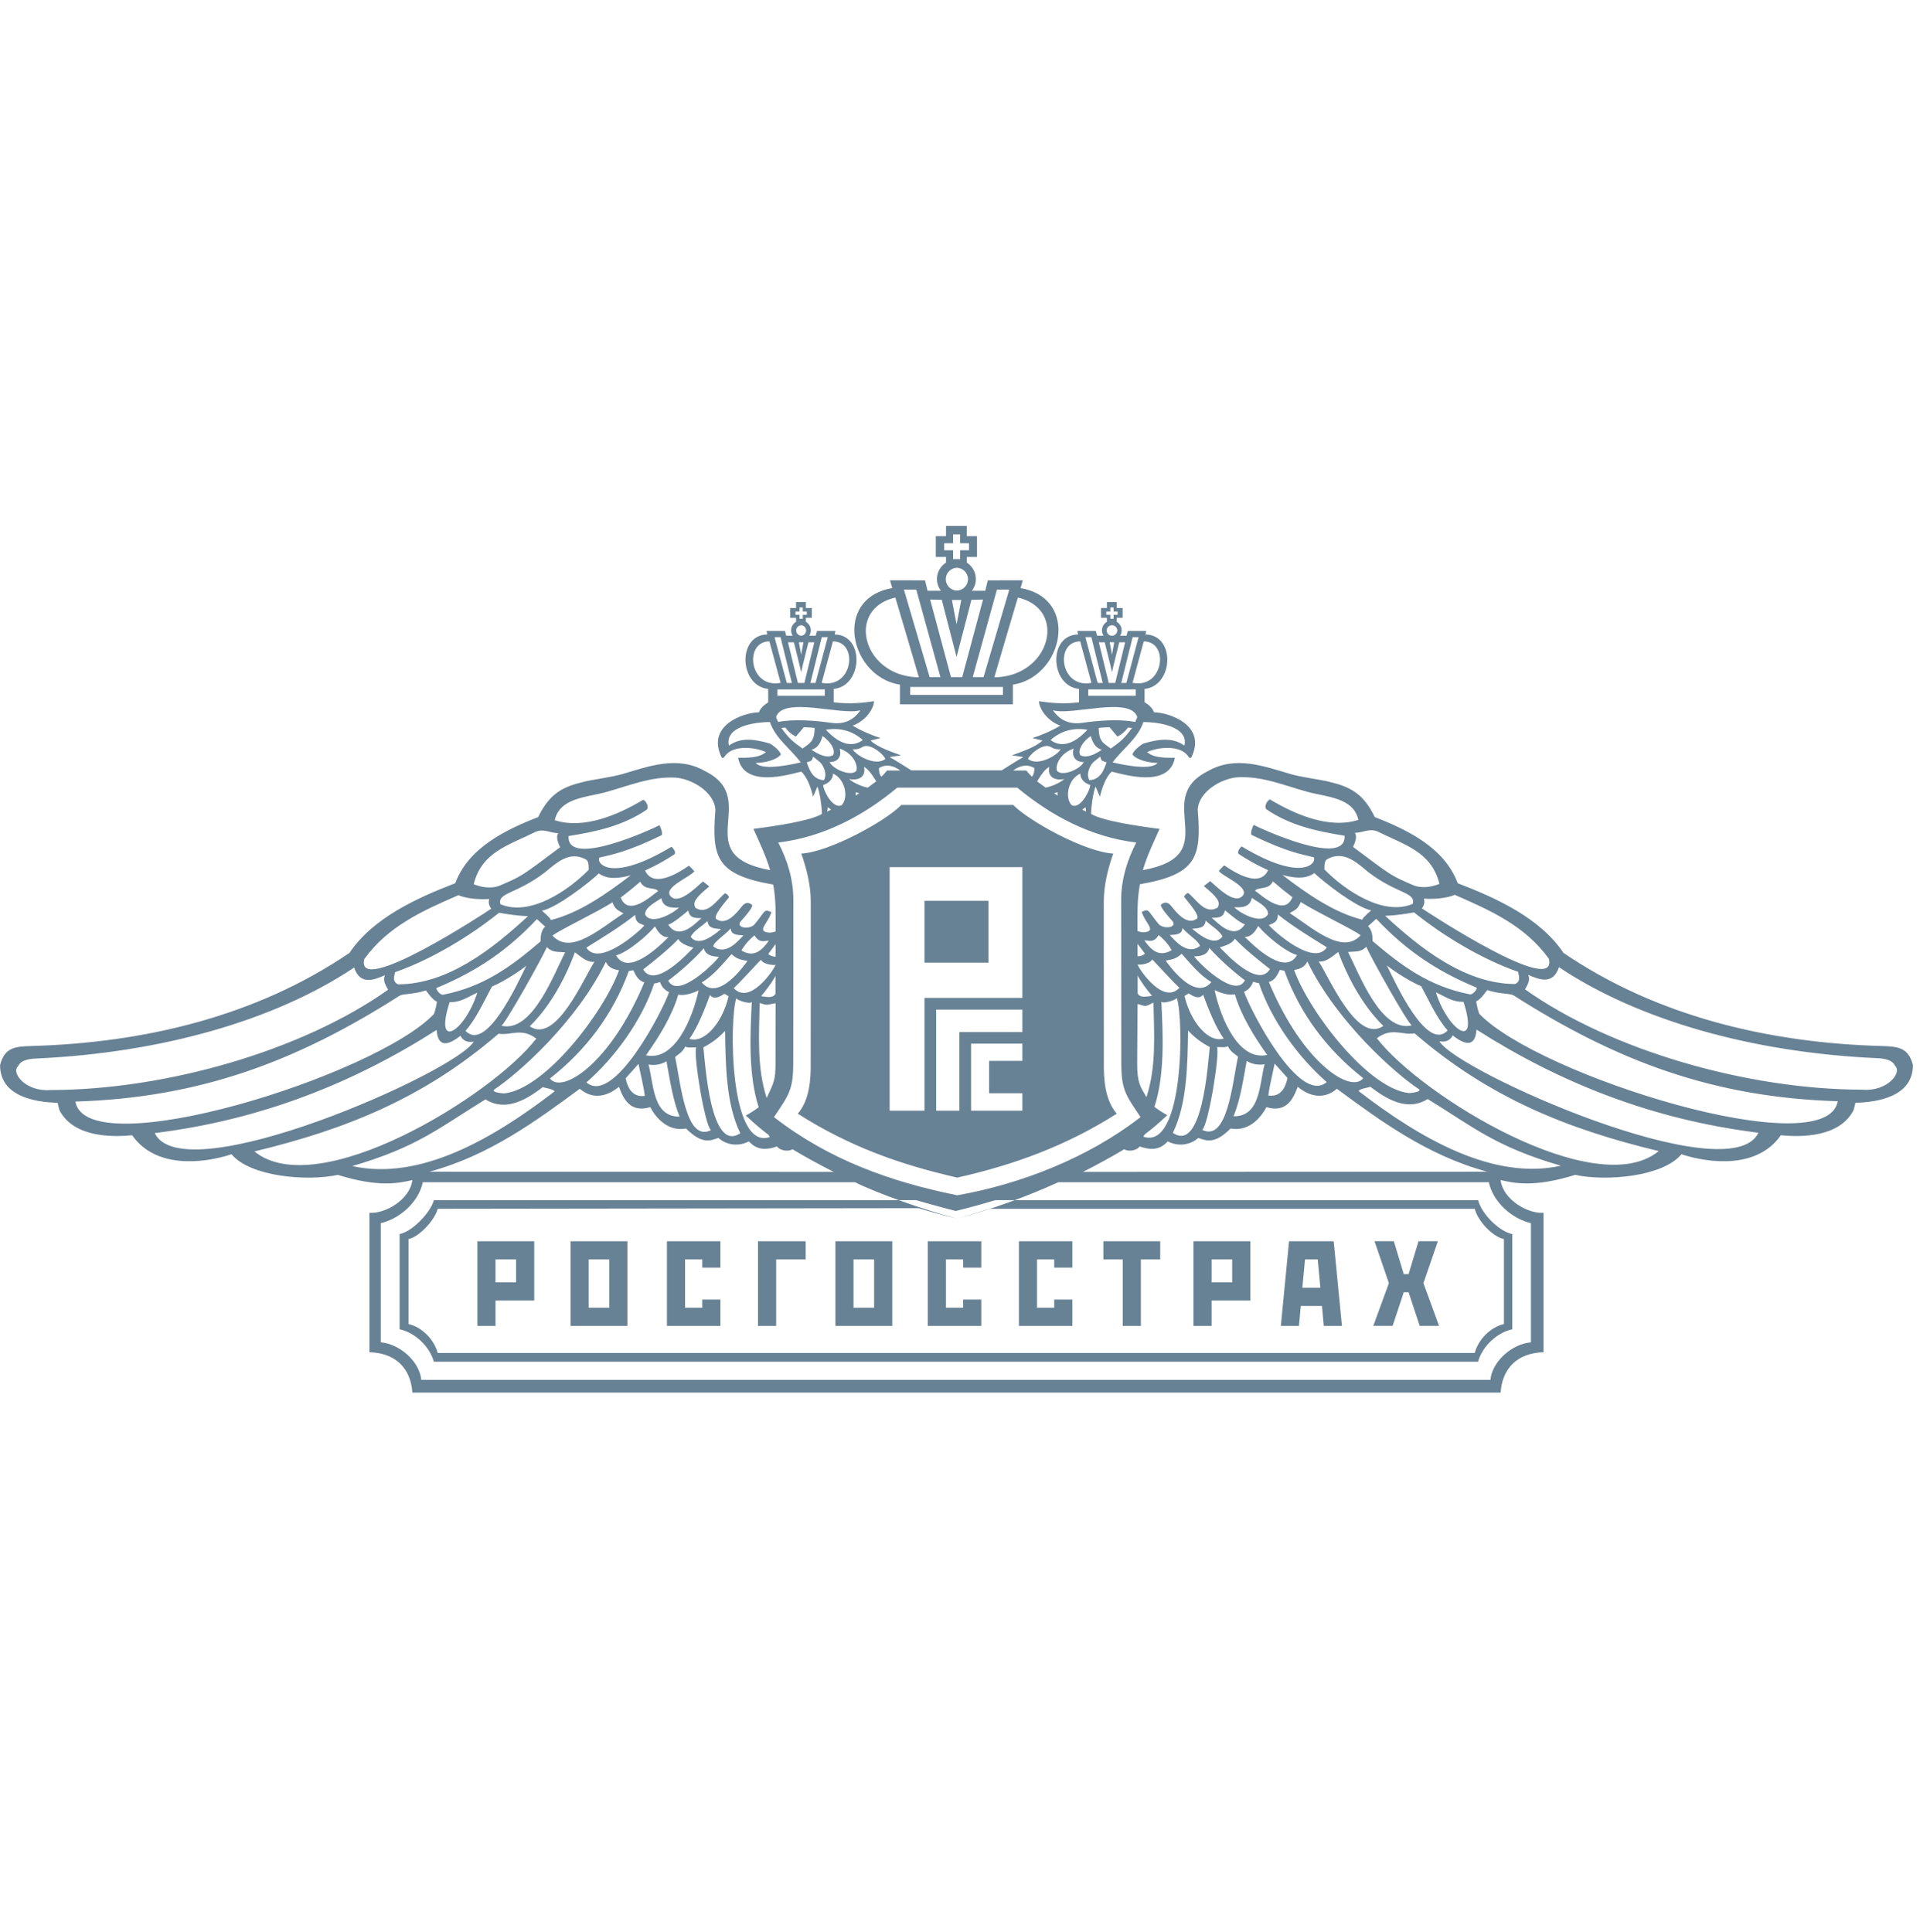 <svg width="161" height="162" viewBox="0 0 161 162" fill="none" xmlns="http://www.w3.org/2000/svg">
<g opacity="0.6" clip-path="url(#clip0_170_1551)">
<g clip-path="url(#clip1_170_1551)">
<g clip-path="url(#clip2_170_1551)">
<path fill-rule="evenodd" clip-rule="evenodd" d="M75.464 57.419V59.073H84.933V57.419C87.216 57.064 88.679 54.983 88.755 53.008C88.821 51.324 87.878 49.716 85.579 49.321L85.768 48.67L82.832 48.672L82.615 49.545L81.495 49.546C81.705 49.273 81.828 48.931 81.828 48.561C81.828 47.983 81.525 47.474 81.069 47.183V46.71H81.926V44.969H81.069V44.111H79.328V44.969H78.47V46.71H79.328V47.183C78.872 47.473 78.568 47.982 78.568 48.561C78.568 48.931 78.693 49.273 78.902 49.546L77.782 49.545L77.565 48.672L74.629 48.67L74.819 49.321C72.516 49.713 71.573 51.322 71.642 53.01C71.722 54.983 73.184 57.061 75.464 57.419ZM123.942 100.653H83.469C81.638 101.204 80.15 101.56 80.15 101.56C80.15 101.56 78.838 101.237 76.816 100.653H36.381C36.135 101.65 34.578 103.297 33.508 103.495V111.482C34.807 111.76 36.029 112.928 36.381 114.201H123.941C124.292 112.928 125.515 111.76 126.812 111.482V103.495C125.743 103.297 124.254 101.836 123.942 100.653ZM123.662 101.378H82.986C81.424 101.87 80.261 102.203 80.261 102.203C80.261 102.203 78.731 101.848 77.029 101.325L36.705 101.378C36.495 102.269 35.167 103.739 34.255 103.915V111.042C35.362 111.29 36.403 112.333 36.705 113.468H123.662C123.961 112.333 125.004 111.29 126.111 111.042V103.915C125.198 103.739 123.927 102.433 123.662 101.378ZM120.572 104.096H118.948L118.116 106.855H117.712L116.879 104.096H115.258L116.464 107.616L115.155 111.197H116.777L117.711 108.377H118.115L119.049 111.197H120.673L119.362 107.616L120.572 104.096ZM111.004 111.202L110.852 109.528H109.077L108.924 111.202H107.403L108.093 104.1H111.837L112.527 111.202H111.004ZM109.431 105.622L109.208 108.005H110.72L110.497 105.622H109.431ZM104.847 109.071H101.599V111.202H100.078V104.1H104.847V109.071ZM103.324 105.622H101.599V107.549H103.324V105.622ZM97.289 105.622H95.665V111.202H94.145V105.622H92.521V104.1H97.29L97.289 105.622ZM89.923 106.312H88.401V105.622H86.96V109.679H88.401V108.989H89.923V111.202H85.44V104.1H89.923V106.312ZM82.285 106.312H80.763V105.622H79.323V109.679H80.763V108.989H82.285V111.202H77.801V104.1H82.285V106.312ZM74.819 111.202H70.051V104.1H74.819V111.202ZM73.298 105.622H71.573V109.679H73.298V105.622ZM67.559 105.622H65.085V111.202H63.563V104.1H67.559V105.622ZM60.408 106.312H58.887V105.622H57.446V109.679H58.887V108.989H60.408V111.202H55.924V104.1H60.408V106.312ZM52.61 111.202H47.843V104.1H52.61V111.202ZM51.088 105.622H49.364V109.679H51.088V105.622ZM44.797 109.071H41.551V111.202H40.029V104.1H44.797V109.071ZM43.276 105.622H41.551V107.549H43.276V105.622ZM157.782 87.726C148.391 87.465 138.966 85.27 131.101 79.912C129.128 76.962 125.415 75.297 122.234 74.072C121.136 71.106 118.047 69.602 115.282 68.527C114.32 66.519 113.163 65.972 111.498 65.576C110.937 65.415 109.14 65.185 108.254 64.928C106.031 64.284 103.619 63.327 101.268 64.683C96.532 67.051 102.785 71.706 95.833 72.976C96.159 71.835 96.75 70.599 97.236 69.514C95.329 69.273 92.42 68.835 91.491 68.258C91.507 67.562 91.663 66.474 91.863 65.979C91.878 65.936 92.22 66.853 92.234 66.81C92.378 66.184 92.709 65.168 93.223 64.712C94.248 64.959 98.045 66.126 98.519 63.55C97.816 63.55 96.758 63.591 96.189 63.075C97.093 62.649 98.981 62.45 99.635 63.43C99.758 63.584 99.818 63.615 99.897 63.524C101.207 60.859 98.112 59.761 96.775 59.739C96.635 59.373 96.351 59.131 95.977 58.89V57.778C97.215 57.653 97.871 56.485 97.884 55.362C97.895 54.273 97.303 53.225 96.053 53.211L96.121 52.914H94.574L94.465 53.316H93.925C93.986 53.222 94.027 53.116 94.046 53.005C94.065 52.894 94.061 52.781 94.034 52.671C94.008 52.562 93.959 52.459 93.892 52.369C93.824 52.279 93.739 52.204 93.641 52.148V51.812H94.137V50.991H93.642V50.495H92.817V50.991H92.321V51.812H92.817V52.148C92.72 52.205 92.635 52.28 92.567 52.37C92.5 52.46 92.452 52.563 92.426 52.672C92.399 52.781 92.395 52.895 92.414 53.005C92.433 53.116 92.474 53.222 92.535 53.316H91.993L91.886 52.914H90.339L90.405 53.211C89.148 53.226 88.557 54.286 88.576 55.382C88.595 56.5 89.249 57.654 90.481 57.779V58.898L90.476 58.898H90.499C89.128 59.077 87.996 58.935 87.125 58.813C87.139 59.494 87.909 60.519 88.913 60.852C88.282 61.246 87.31 61.672 86.592 61.886C86.53 61.918 87.462 62.087 87.4 62.118C86.867 62.65 85.558 63.089 84.877 63.339C84.815 63.37 85.84 63.462 85.793 63.508C85.505 63.643 84 64.605 84 64.605H76.411C76.411 64.605 74.908 63.643 74.619 63.508C74.573 63.462 75.597 63.37 75.535 63.339C74.853 63.09 73.545 62.65 73.012 62.118C72.951 62.087 73.882 61.918 73.819 61.886C73.101 61.672 72.13 61.245 71.498 60.852C72.501 60.519 73.271 59.494 73.286 58.813C72.413 58.935 71.284 59.077 69.912 58.898L69.914 57.779C71.139 57.655 71.795 56.509 71.819 55.396C71.844 54.294 71.253 53.226 69.99 53.211L70.056 52.914H68.509L68.401 53.316H67.86C67.921 53.222 67.962 53.116 67.981 53.005C68 52.895 67.996 52.781 67.97 52.672C67.943 52.562 67.895 52.459 67.827 52.37C67.76 52.28 67.675 52.204 67.577 52.148V51.812H68.074V50.991H67.577V50.495H66.753V50.991H66.257V51.812H66.753V52.148C66.656 52.204 66.57 52.279 66.503 52.37C66.435 52.459 66.387 52.562 66.36 52.671C66.334 52.781 66.33 52.894 66.349 53.005C66.367 53.116 66.408 53.222 66.469 53.316H65.929L65.821 52.914H64.274L64.34 53.211C63.091 53.226 62.498 54.273 62.511 55.362C62.523 56.485 63.178 57.654 64.418 57.778V58.897L64.411 58.898H64.423C64.054 59.137 63.774 59.376 63.635 59.739C62.298 59.762 59.205 60.86 60.515 63.524C60.593 63.616 60.655 63.585 60.778 63.43C61.431 62.45 63.32 62.65 64.223 63.075C63.655 63.591 62.597 63.55 61.894 63.55C62.368 66.127 66.165 64.959 67.189 64.712C67.703 65.168 68.034 66.184 68.179 66.81C68.192 66.853 68.535 65.936 68.548 65.979C68.749 66.474 68.906 67.562 68.922 68.258C67.992 68.836 65.084 69.273 63.176 69.514C63.664 70.599 64.253 71.835 64.578 72.976C57.628 71.706 63.88 67.051 59.144 64.683C56.793 63.327 54.382 64.283 52.158 64.928C51.273 65.185 49.475 65.415 48.913 65.576C47.249 65.972 46.091 66.519 45.128 68.527C42.364 69.602 39.276 71.106 38.178 74.072C34.998 75.297 31.285 76.962 29.31 79.912C21.447 85.269 12.02 87.464 2.631 87.726C1.268 87.763 0.381 87.839 0.006 89.323C0.006 91.946 2.905 92.44 4.83 92.486C4.836 92.486 4.937 93.025 5.024 93.183C6.229 95.373 9.328 95.376 11.083 95.211C13.006 97.983 16.94 97.614 19.417 96.804C20.976 98.689 25.749 99.096 28.329 98.532C31.804 99.621 33.482 99.212 34.58 98.969C34.378 100.598 32.317 101.811 30.979 101.713V113.407C33.172 113.469 34.44 114.752 34.579 116.791H125.834C125.972 114.752 127.24 113.469 129.432 113.407V101.713C128.095 101.811 126.034 100.598 125.832 98.969C126.93 99.212 128.609 99.621 132.084 98.532C134.664 99.096 139.435 98.69 140.996 96.804C143.473 97.614 147.407 97.983 149.33 95.211C151.087 95.377 154.184 95.374 155.389 93.183C155.478 93.025 155.578 92.486 155.583 92.486C157.508 92.44 160.407 91.946 160.407 89.323C160.032 87.839 159.143 87.763 157.782 87.726ZM36.011 98.267C41.048 96.902 44.983 93.989 48.619 91.313C49.607 92.161 50.769 92.073 51.901 91.147C52.278 92.161 52.84 93.356 54.529 92.853C54.819 93.438 55.841 94.973 57.528 94.642C58.908 96.034 59.611 95.637 60.237 95.435C60.747 95.893 61.724 96.269 62.8 95.725C63.476 96.47 64.233 96.467 65.156 96.15C65.395 96.504 66.124 96.61 66.445 96.382C67.578 97.055 68.733 97.689 69.91 98.283L36.011 98.267ZM90.811 98.283C91.988 97.689 93.144 97.055 94.276 96.382C94.596 96.61 95.324 96.504 95.563 96.15C96.487 96.467 97.244 96.471 97.92 95.725C98.995 96.269 99.972 95.893 100.483 95.435C101.108 95.637 101.811 96.034 103.191 94.642C104.878 94.973 105.901 93.438 106.191 92.853C107.88 93.356 108.441 92.161 108.819 91.147C109.951 92.073 111.113 92.161 112.101 91.313C115.737 93.99 119.673 96.902 124.708 98.267L90.811 98.283ZM128.374 102.583V112.578C126.822 112.702 125.126 114.152 124.976 115.726H35.328C35.176 114.151 33.481 112.702 31.929 112.578V102.583C33.549 102.197 35.095 100.82 35.458 99.15H71.694C73.468 100.042 77.515 101.483 80.261 102.203C83.166 101.416 86.003 100.395 88.743 99.15H124.845C125.209 100.82 126.754 102.197 128.374 102.583ZM94.025 89.132L94.016 75.455C94.014 73.783 94.506 72.162 95.282 70.659C91.532 70.209 88.184 68.454 85.301 66.056H75.241C72.361 68.454 69.013 70.209 65.261 70.659C66.037 72.161 66.528 73.783 66.528 75.455L66.518 89.132C66.516 91.366 66.172 91.811 64.906 93.679L64.952 93.726C69.546 97.282 74.701 99.116 80.271 100.245C85.648 99.295 91.254 97.084 95.59 93.726L95.636 93.679C94.37 91.81 94.026 91.366 94.025 89.132ZM80.27 98.762C75.359 97.638 71.171 96.123 66.9 93.402C67.906 92.219 67.993 90.489 67.98 89.108L67.986 75.587C67.986 74.257 67.634 72.831 67.192 71.586C69.555 71.457 74.301 68.846 75.581 67.507H84.963C86.244 68.845 90.99 71.457 93.351 71.586C92.909 72.831 92.558 74.257 92.558 75.587L92.563 89.108C92.549 90.489 92.638 92.219 93.644 93.402C89.449 96.074 85.055 97.689 80.27 98.762ZM96.137 92.016C96.971 89.422 96.775 86.853 96.724 84.085C95.981 84.454 96.159 84.42 95.389 84.198L95.357 89.156C95.346 90.856 95.653 91.167 96.137 92.016ZM101.579 82.369C100.599 81.781 99.842 80.835 99.091 79.993C98.597 80.411 98.39 80.449 97.748 80.562C97.944 80.83 100.164 84.042 101.579 82.369ZM99.67 83.316L99.328 83.523C99.836 85.732 101.359 87.505 102.615 87.094C101.947 86.198 101.291 84.524 100.888 83.424C100.491 83.894 99.96 83.473 99.67 83.316ZM107.157 76.697C107.151 77.289 106.887 77.392 106.394 77.586C106.804 78.078 110.177 81.108 111.26 79.45C109.825 78.553 108.486 77.748 107.157 76.697ZM114.093 78.439C113.539 77.984 110.504 76.556 109.071 75.65C108.834 76.227 108.695 76.266 108.144 76.577C110.023 77.789 112.563 80.137 114.093 78.439ZM108.763 80.098C107.755 79.818 106.1 78.394 105.507 77.665C105.329 77.979 104.965 78.624 104.368 78.565C105.513 79.706 107.808 81.763 108.763 80.098ZM103.54 78.722C103.324 79.221 102.283 79.442 102.278 79.447C102.643 79.81 105.497 82.977 106.491 81.272C105.544 80.534 104.417 79.638 103.54 78.722ZM101.404 79.5C101.254 80.165 100.508 80.197 100.135 80.214C100.498 80.752 103.591 83.801 104.389 82.215C103.282 81.367 102.268 80.462 101.404 79.5ZM96.608 80.468C96.403 80.898 95.413 80.938 95.383 80.885C95.608 81.426 97.576 84.291 98.907 82.832C98.674 82.716 96.629 80.423 96.608 80.468ZM96.004 79.977L95.389 79.154L95.391 80.208C95.583 80.206 95.847 80.14 96.004 79.977ZM98.249 79.692C98.234 79.661 97.916 79.028 97.16 78.42C96.793 79.031 96.453 78.919 95.959 78.856C96.704 79.953 97.367 80.192 98.249 79.692ZM100.618 79.336C100.57 78.951 99.606 78.385 99.154 77.828C99.131 78.362 98.658 78.385 98.086 78.42C98.454 78.793 99.547 80.194 100.618 79.336ZM102.506 78.538C102.235 78 101.518 77.633 101.099 77.208C101.025 77.81 100.624 77.836 99.966 77.893C100.46 78.303 101.82 79.467 102.506 78.538ZM104.39 77.519C103.923 77.384 103.05 76.599 102.718 76.346C102.707 76.338 102.675 76.666 102.434 76.833C102.206 76.99 101.736 76.973 101.598 76.969C101.937 77.197 103.42 78.999 104.39 77.519ZM106.337 76.653C106.337 76.021 105.331 75.575 104.968 75.3C104.831 76.051 104.202 76.13 103.492 76.085C104.037 76.632 105.864 77.597 106.337 76.653ZM108.376 75.247C107.815 74.823 107.269 74.38 106.738 73.918C106.365 74.689 105.502 74.336 105.24 74.706C105.624 74.931 107.702 76.977 108.376 75.247ZM114.232 77.132C114.301 76.952 114.404 76.891 114.54 76.752C114.654 76.613 114.92 76.425 114.976 76.347C113.742 76.115 111.022 73.995 110.214 73.225C109.76 73.54 109.086 73.803 107.535 73.38C109.573 74.938 111.841 76.535 114.232 77.132ZM118.464 75.804C118.742 74.815 117.111 74.971 114.717 73.124C113.732 72.304 112.653 71.295 111.276 72.063C111.045 72.217 111.059 72.609 111.059 72.918C112.733 74.632 115.986 76.871 118.464 75.804ZM116.158 76.813C119.064 79.5 122.846 82.524 127.052 82.524C127.531 82.292 127.376 81.89 127.299 81.504C124.273 80.449 121.057 78.516 118.575 76.52C116.721 76.85 116.158 76.779 116.158 76.813ZM115.405 77.055L114.772 77.626L114.71 77.673C114.726 77.688 114.742 77.719 114.772 77.734C115.034 78.043 115.096 78.414 115.096 78.924C117.57 81.032 119.868 82.739 123.301 83.401C123.494 83.382 123.802 83.092 123.838 82.837C120.265 81.365 117.703 79.505 115.405 77.055ZM122.72 84.019C121.781 84.042 121.23 83.598 120.403 83.223C121.415 86.442 124.075 88.204 122.72 84.019ZM119.173 82.711C117.95 82.201 116.344 81.049 116.287 80.953C117.039 82.488 119.665 88.254 121.391 86.421C120.497 85.421 119.808 83.874 119.173 82.711ZM114.567 79.4C114.108 79.88 113.684 79.779 113.033 79.84C113.944 81.569 115.784 86.654 118.397 85.992C118.187 86.075 114.982 80.375 114.567 79.4ZM112.214 79.837C111.738 80.184 111.212 80.714 110.577 80.634C111.434 81.911 113.795 87.58 116.001 86.042C116.018 86.027 113.815 84.174 112.214 79.837ZM109.627 80.639C109.415 81.084 109.048 81.264 108.516 81.349C109.796 84.888 114.733 91.317 118.146 91.672C118.361 91.672 119.221 91.565 119.003 91.364C117.02 90.05 112.09 85.719 109.627 80.639ZM107.699 81.41L107.323 81.341C107.1 81.793 106.927 82.191 106.399 82.363C109.298 89.294 113.347 91.731 114.308 90.421C111.276 88.038 109.025 85.051 107.699 81.41ZM105.565 82.447C105.403 82.447 105.262 82.381 105.096 82.333C105.048 82.318 104.976 82.893 104.32 83.175C104.833 84.709 108.957 92.723 111.251 90.751C108.811 88.613 106.592 85.528 105.565 82.447ZM106.884 89.199C106.74 89.94 106.461 91.023 106.355 91.878C107.36 92.021 107.791 91.261 107.963 90.405L106.884 89.199ZM106.261 88.474C105.193 86.978 104.061 85.165 103.549 83.387C103.059 83.513 102.276 83.254 101.845 83.029C102.362 85.408 103.848 89.007 106.261 88.474ZM104.54 88.981C104.237 90.593 104.032 92.141 103.439 93.619C105.706 93.653 105.597 90.884 106.046 89.247C105.756 89.31 105.125 89.339 104.54 88.981ZM103.807 88.646C103.824 88.576 103.465 88.391 103.219 88.127C103.017 87.912 102.972 87.732 102.957 87.745C102.807 87.872 102.192 87.803 102.048 87.817C102.302 88.404 101.324 94.371 100.811 94.755C102.918 95.809 103.344 90.82 103.807 88.646ZM101.442 87.808C100.757 87.461 100.142 86.991 99.626 86.423C99.581 89.155 99.562 92.549 98.351 95.009C100.848 96.718 101.296 89.127 101.442 87.808ZM98.684 83.704C98.529 83.893 97.57 84.196 97.385 84.015C97.525 86.837 97.679 90.13 96.805 92.83C97.151 93.089 97.506 93.323 97.888 93.526C97.287 94.085 96.677 94.628 96.018 95.117C95.943 95.192 95.932 95.222 95.879 95.333C99.29 96.479 99.269 85.408 98.684 83.704ZM96.603 83.514C96.23 83.1 95.583 82.208 95.396 81.81L95.398 83.311C95.563 83.643 95.941 83.632 96.603 83.514ZM109.661 66.416C107.693 65.877 105.838 65.069 103.752 65.19C102.445 65.292 100.525 66.359 100.434 67.9C100.75 71.855 100.393 73.334 95.587 74.158C95.34 75.487 95.383 76.741 95.385 78.09C95.592 78.16 95.862 78.234 96.171 78.151C96.875 77.961 95.998 77.364 95.741 76.474C95.926 76.397 96.132 76.273 96.285 76.405C96.395 76.447 96.683 76.932 97.136 77.474C97.556 77.981 98.8 77.79 98.295 77.225C97.945 76.835 97.303 76.101 97.345 75.88C97.694 75.554 98.01 75.71 98.241 76.019C98.665 76.55 99.519 77.611 100.328 77.072C100.765 76.878 99.455 75.447 99.312 75.241C99.245 75.143 99.574 74.83 99.666 74.91C100.395 75.55 101.095 76.715 102.097 76.12C102.389 75.642 102.048 75.219 100.945 74.314C100.961 74.299 101.46 73.91 101.474 73.895C101.912 74.235 103.459 75.908 104.18 75.149C104.891 74.404 102.455 73.488 102.204 73.036C102.25 72.974 102.582 72.621 102.66 72.576C102.926 72.735 105.549 74.715 106.335 72.977C106.166 72.884 105.38 72.595 103.909 71.648C103.676 71.499 103.941 71.138 104.111 70.984C109.207 74.043 110.438 72.382 110.167 71.896C109.183 71.652 107.953 71.483 104.93 70.011C104.853 69.703 105.038 69.409 105.115 69.177C105.562 69.416 112.907 72.848 112.748 70.089C110.441 69.721 108.222 69.249 106.197 67.879C105.965 67.648 106.259 67.123 106.49 67.045C108.557 68.285 111.452 69.554 113.904 68.76C113.487 66.874 111.23 66.846 109.661 66.416ZM115.526 69.74C114.813 69.434 114.292 69.846 113.609 69.846C113.841 70.155 113.609 70.717 113.456 71.025C116.729 73.48 116.643 73.435 118.463 74.219C119.243 74.561 120.118 74.361 120.703 74.128C120.031 71.418 117.765 70.859 115.526 69.74ZM129.879 80.407C127.892 77.649 125.002 76.361 121.989 75.049C121.225 75.363 120.187 75.417 119.397 75.368C119.492 75.622 119.426 75.949 119.229 76.178C119.651 76.474 130.661 83.7 129.879 80.407ZM156.171 91.388C158.257 91.565 159.532 89.945 158.909 89.391C158.642 88.77 157.656 88.756 157.278 88.739C146.932 88.261 137.37 85.563 130.729 81.116C130.221 82.634 129.057 82.151 128.148 81.758C128.318 82.16 128.164 82.475 127.884 82.976C135.092 88.094 146.541 91.378 156.171 91.388ZM154.102 92.357C143.727 92.043 135.599 89.024 126.899 83.466C126.542 83.297 125.726 83.375 124.715 83.034C124.694 83.028 124.165 83.854 123.791 83.97C123.766 83.978 123.923 84.753 124.042 85.02C129.014 90.222 153.159 97.728 154.102 92.357ZM147.452 94.999C138.557 93.897 130.82 90.82 123.81 86.348C123.776 86.805 123.646 88.302 121.817 86.838C121.458 87.519 120.775 87.338 120.699 87.322C122.084 89.822 145.066 100.024 147.452 94.999ZM139.093 96.538C131.477 94.711 124.859 92.066 118.62 86.663C117.608 86.847 116.71 86.121 115.457 87.076C119.184 91.915 133.814 100.86 139.093 96.538ZM130.886 97.767C125.417 96.171 123.611 94.569 119.719 92.173C117.964 93.273 116.184 92.113 114.902 91.139C114.794 91.218 114.002 91.29 113.926 91.506C119.118 95.5 125.221 99.018 130.886 97.767ZM93.248 52.437C93.364 52.437 93.476 52.484 93.558 52.566C93.641 52.649 93.687 52.761 93.688 52.877C93.687 52.995 93.64 53.106 93.558 53.189C93.475 53.272 93.363 53.318 93.246 53.318H93.242C93.125 53.319 93.013 53.272 92.93 53.19C92.847 53.107 92.801 52.995 92.8 52.879C92.8 52.761 92.846 52.649 92.929 52.566C93.011 52.484 93.123 52.437 93.24 52.437H93.248ZM67.184 52.437C67.296 52.444 67.401 52.494 67.477 52.576C67.554 52.658 67.596 52.766 67.596 52.879C67.596 52.991 67.553 53.099 67.476 53.18C67.399 53.262 67.294 53.311 67.182 53.318H67.179C67.067 53.311 66.962 53.262 66.885 53.18C66.808 53.099 66.765 52.991 66.765 52.879C66.765 52.766 66.807 52.658 66.884 52.576C66.96 52.494 67.065 52.444 67.177 52.437H67.184ZM79.173 46.148V45.56H79.92V44.812H80.509V45.56H81.256V46.148H80.509V46.896H79.92V46.148H79.173ZM80.215 47.619C80.741 47.619 81.171 48.048 81.171 48.574C81.171 48.828 81.07 49.071 80.89 49.25C80.711 49.429 80.468 49.53 80.215 49.531C79.97 49.518 79.74 49.411 79.571 49.233C79.403 49.056 79.308 48.82 79.308 48.575C79.308 48.33 79.403 48.094 79.571 47.916C79.74 47.738 79.97 47.632 80.215 47.619ZM76.325 58.277V57.612H84.103V58.277H76.325ZM79.744 56.789L77.998 50.286C78.323 50.286 78.646 50.302 78.971 50.302L80.213 55.099L81.458 50.302C81.782 50.302 82.107 50.286 82.431 50.286L80.685 56.789H79.744ZM80.215 52.361L79.821 50.317H80.609L80.215 52.361ZM83.595 49.451L81.568 56.789H82.475L84.631 49.451H83.595ZM85.351 50.116C84.69 52.349 84.029 54.569 83.378 56.805C86.131 56.764 87.765 54.83 87.827 53.032C87.871 51.738 87.104 50.513 85.351 50.116ZM76.834 49.451L78.859 56.789H77.954L75.798 49.451H76.834ZM75.078 50.116C75.739 52.349 76.401 54.569 77.053 56.805C74.3 56.764 72.665 54.83 72.603 53.031C72.558 51.737 73.326 50.513 75.078 50.116ZM93.381 50.95V51.288H93.718V51.557H93.381V51.895H93.106V51.557H92.769V51.288H93.106V50.95H93.381ZM93.435 53.864L93.244 54.905L93.053 53.864H93.435ZM93.244 56.38C93.429 55.538 93.656 54.706 93.852 53.868H94.347L93.515 57.279H92.973L92.141 53.868H92.636C92.832 54.706 93.064 55.537 93.244 56.38ZM95.232 57.818V58.353H91.257L91.252 57.818C91.252 57.818 93.907 57.816 95.232 57.818ZM91.522 57.269L90.581 53.791C89.638 53.791 89.195 54.555 89.215 55.372C89.244 56.422 90.037 57.558 91.522 57.269ZM91.515 53.435H91.014L92.041 57.278H92.468L91.515 53.435ZM94.966 57.269L95.909 53.791C96.85 53.791 97.294 54.555 97.272 55.372C97.244 56.422 96.451 57.558 94.966 57.269ZM94.975 53.435H95.475L94.449 57.278H94.022L94.975 53.435ZM67.317 50.95V51.288H67.655V51.557H67.317V51.895H67.044V51.557H66.707V51.288H67.044V50.95H67.317ZM67.371 53.864L67.18 54.905L66.989 53.864H67.371ZM67.18 56.38C67.366 55.538 67.592 54.706 67.789 53.868H68.283L67.451 57.279H66.909L66.077 53.868H66.572C66.769 54.706 67 55.537 67.18 56.38ZM69.168 57.818L69.17 58.353H65.192L65.193 57.818H69.168ZM65.459 57.269L64.516 53.791C63.557 53.791 63.116 54.583 63.154 55.415C63.202 56.453 63.995 57.554 65.459 57.269ZM65.45 53.435H64.95L65.976 57.278H66.403L65.45 53.435ZM68.901 57.269L69.845 53.791C70.788 53.791 71.23 54.555 71.208 55.372C71.181 56.422 70.387 57.558 68.901 57.269ZM68.91 53.435H69.41L68.385 57.278H67.957L68.91 53.435ZM69.415 67.701L69.698 67.904L69.365 68.062L69.415 67.701ZM75.484 64.617H74.387C74.236 64.8 74.076 64.975 73.908 65.142C73.769 64.988 73.691 64.74 73.707 64.415C74.325 64.045 74.933 64.219 75.484 64.617ZM74.24 63.645C73.42 64.329 71.703 63.299 71.51 62.838C72.121 62.882 72.259 62.621 72.534 62.572C73.097 62.473 74.027 63.187 74.24 63.645ZM71.745 66.44L72.069 66.532C72.01 66.532 71.799 66.699 71.73 66.733C71.766 66.639 71.772 66.537 71.745 66.44ZM71.202 65.336C72.238 65.522 72.606 64.953 72.447 64.313C72.777 64.506 72.987 64.739 73.475 65.529L72.765 66.054C72.405 66.003 71.582 65.69 71.202 65.336ZM69.019 65.838C69.404 65.722 69.852 65.412 69.848 64.88C70.84 65.303 71.194 66.828 70.588 67.52C69.923 67.902 69.099 66.481 69.019 65.838ZM68.041 62.873C68.672 62.731 68.883 62.062 68.972 61.73C69.407 62.004 70.136 62.776 69.858 63.334C69.275 63.643 68.518 63.193 68.041 62.873ZM69.561 63.914C70.254 63.914 70.598 63.454 70.412 62.781C71.511 63.17 71.948 64.094 71.814 64.634C71.402 65.165 69.873 64.538 69.561 63.914ZM72.348 62.068C71.564 62.634 70.535 62.581 69.257 61.203C70.403 60.995 71.514 61.299 72.348 62.068ZM72.147 59.566C71.587 60.397 70.79 60.758 69.767 60.631C68.357 60.428 66.582 60.286 65.246 60.549L65.075 60.146C65.631 58.347 70.566 60.042 72.147 59.566ZM63.372 63.983C64.104 63.983 65.103 63.742 65.473 63.289C65.451 62.989 64.807 62.484 64.546 62.354C63.409 62.033 62.169 61.772 61.123 62.532C60.763 60.966 63.172 60.556 64.562 60.556C65.022 61.937 66.307 62.804 67.143 63.939C66.956 63.975 63.985 64.738 63.372 63.983ZM67.296 62.779C66.414 62.153 66.163 61.926 65.515 61.049C65.624 61.033 65.751 61.033 65.858 61.018C66.13 61.397 66.387 61.591 66.739 61.775L67.404 60.987C67.705 61.01 68.017 61 68.315 61.05C68.286 62.155 67.989 62.282 67.296 62.779ZM67.654 63.932C68.053 63.796 68.071 63.858 68.189 63.454L68.779 63.937C69.025 64.184 69.403 64.887 69.093 65.433C68.191 65.381 67.885 64.631 67.654 63.932ZM64.288 92.083C63.454 89.488 63.651 86.882 63.701 84.114C64.446 84.367 64.268 84.247 65.038 84.141L65.031 89.178C65.029 90.64 64.866 90.819 64.288 92.083ZM58.846 82.398C59.827 81.809 60.583 80.864 61.334 80.021C61.829 80.438 62.035 80.477 62.678 80.59C62.482 80.858 60.261 84.071 58.846 82.398ZM60.755 83.344L61.096 83.551C60.588 85.76 59.066 87.534 57.809 87.123C58.477 86.226 59.133 84.553 59.536 83.453C59.934 83.922 60.465 83.501 60.755 83.344ZM53.269 76.726C53.275 77.317 53.538 77.419 54.032 77.614C53.622 78.105 50.248 81.135 49.166 79.477C50.599 78.581 51.938 77.775 53.269 76.726ZM46.333 78.468C46.888 78.011 49.921 76.584 51.353 75.678C51.59 76.255 51.73 76.295 52.281 76.604C50.402 77.818 47.862 80.166 46.333 78.468ZM51.663 80.127C52.67 79.847 54.325 78.423 54.918 77.694C55.097 78.008 55.461 78.653 56.057 78.594C54.912 79.735 52.617 81.792 51.663 80.127ZM56.885 78.751C57.102 79.249 58.141 79.471 58.147 79.475C57.783 79.839 54.928 83.006 53.934 81.301C54.881 80.563 56.009 79.666 56.885 78.751ZM59.022 79.528C59.171 80.194 59.918 80.226 60.291 80.242C59.928 80.781 56.834 83.83 56.035 82.243C57.142 81.396 58.158 80.49 59.022 79.528ZM63.817 80.497C64.022 80.927 65.013 80.967 65.042 80.913C64.816 81.454 62.849 84.319 61.518 82.861C61.752 82.745 63.796 80.452 63.817 80.497ZM64.421 80.005L65.037 79.182L65.036 80.237C64.843 80.236 64.578 80.168 64.421 80.005ZM62.175 79.72C62.191 79.688 62.51 79.056 63.266 78.449C63.633 79.058 63.973 78.947 64.467 78.884C63.722 79.98 63.058 80.22 62.175 79.72ZM59.806 79.365C59.854 78.981 60.819 78.414 61.271 77.856C61.295 78.391 61.767 78.413 62.338 78.449C61.971 78.821 60.878 80.222 59.806 79.365ZM57.919 78.567C58.189 78.029 58.908 77.662 59.326 77.239C59.4 77.84 59.802 77.866 60.46 77.922C59.965 78.333 58.605 79.496 57.919 78.567ZM56.035 77.547C56.503 77.412 57.376 76.627 57.707 76.374C57.718 76.366 57.749 76.695 57.992 76.862C58.22 77.019 58.688 77.002 58.829 76.998C58.488 77.226 57.005 79.028 56.035 77.547ZM54.089 76.683C54.089 76.05 55.094 75.604 55.458 75.329C55.594 76.08 56.223 76.16 56.933 76.114C56.387 76.662 54.56 77.625 54.089 76.683ZM52.049 75.276C52.61 74.852 53.156 74.409 53.686 73.947C54.059 74.718 54.923 74.366 55.185 74.735C54.801 74.96 52.722 77.007 52.049 75.276ZM46.194 77.161C46.123 76.981 46.021 76.92 45.886 76.781C45.771 76.642 45.505 76.454 45.45 76.375C46.683 76.143 49.403 74.024 50.21 73.253C50.665 73.567 51.339 73.831 52.891 73.408C50.853 74.966 48.584 76.563 46.194 77.161ZM41.962 75.832C41.684 74.844 43.316 74.999 45.709 73.152C46.695 72.332 47.772 71.323 49.148 72.09C49.38 72.244 49.367 72.636 49.367 72.945C47.693 74.66 44.439 76.9 41.962 75.832ZM44.266 76.841C41.361 79.528 37.578 82.552 33.372 82.552C32.893 82.321 33.047 81.919 33.125 81.534C36.15 80.478 39.366 78.545 41.848 76.549C43.704 76.878 44.266 76.808 44.266 76.841ZM45.02 77.083L45.654 77.655L45.715 77.701C45.7 77.717 45.684 77.747 45.654 77.763C45.391 78.072 45.33 78.443 45.33 78.953C42.855 81.06 40.557 82.767 37.125 83.43C36.931 83.412 36.624 83.121 36.588 82.865C40.161 81.394 42.723 79.534 45.02 77.083ZM37.705 84.047C38.645 84.071 39.196 83.627 40.023 83.251C39.01 86.471 36.351 88.233 37.705 84.047ZM41.251 82.739C42.474 82.23 44.08 81.078 44.139 80.981C43.386 82.517 40.76 88.283 39.035 86.45C39.929 85.451 40.617 83.903 41.251 82.739ZM45.857 79.428C46.316 79.908 46.741 79.808 47.391 79.868C46.479 81.598 44.64 86.683 42.027 86.02C42.238 86.103 45.442 80.404 45.857 79.428ZM48.211 79.865C48.688 80.212 49.214 80.742 49.847 80.663C48.992 81.94 46.63 87.607 44.423 86.071C44.407 86.056 46.61 84.202 48.211 79.865ZM50.799 80.667C51.009 81.112 51.377 81.293 51.907 81.377C50.628 84.916 45.693 91.346 42.279 91.701C42.063 91.701 41.205 91.593 41.422 91.392C43.405 90.079 48.335 85.748 50.799 80.667ZM52.725 81.439L53.103 81.369C53.325 81.821 53.498 82.219 54.027 82.391C51.127 89.322 47.078 91.76 46.117 90.449C49.148 88.068 51.4 85.079 52.725 81.439ZM54.86 82.475C55.022 82.475 55.163 82.411 55.33 82.361C55.378 82.347 55.448 82.922 56.106 83.204C55.592 84.736 51.468 92.751 49.173 90.779C51.614 88.642 53.832 85.556 54.86 82.475ZM53.54 89.227C53.685 89.968 53.964 91.052 54.07 91.907C53.066 92.049 52.635 91.289 52.462 90.433L53.54 89.227ZM54.166 88.503C55.232 87.007 56.365 85.193 56.876 83.415C57.367 83.541 58.148 83.282 58.58 83.058C58.062 85.436 56.577 89.036 54.166 88.503ZM55.886 89.009C56.188 90.621 56.393 92.17 56.987 93.647C54.719 93.681 54.828 90.912 54.379 89.276C54.897 89.375 55.433 89.28 55.886 89.009ZM56.618 88.675C56.602 88.605 56.96 88.419 57.206 88.156C57.407 87.94 57.454 87.761 57.468 87.773C57.619 87.9 58.234 87.832 58.379 87.846C58.123 88.432 59.102 94.399 59.616 94.784C57.507 95.837 57.081 90.849 56.618 88.675ZM58.983 87.836C59.668 87.489 60.284 87.019 60.8 86.451C60.844 89.183 60.864 92.577 62.075 95.037C59.576 96.747 59.13 89.155 58.983 87.836ZM61.74 83.733C61.895 83.922 62.856 84.225 63.041 84.044C62.9 86.866 62.747 90.159 63.62 92.86C63.278 93.119 62.916 93.352 62.538 93.555C63.138 94.115 63.748 94.658 64.407 95.147C64.483 95.221 64.494 95.251 64.546 95.362C61.135 96.508 61.156 85.437 61.74 83.733ZM63.822 83.543C64.196 83.129 64.842 82.237 65.029 81.84L65.028 83.341C64.862 83.671 64.485 83.662 63.822 83.543ZM50.765 66.444C52.732 65.905 54.588 65.097 56.672 65.219C57.979 65.321 59.899 66.388 59.99 67.928C59.675 71.883 60.033 73.362 64.837 74.186C65.085 75.515 65.041 76.77 65.039 78.118C64.834 78.189 64.562 78.263 64.254 78.179C63.55 77.99 64.426 77.393 64.682 76.503C64.497 76.426 64.292 76.302 64.139 76.433C64.028 76.475 63.741 76.96 63.289 77.502C62.868 78.009 61.623 77.819 62.13 77.253C62.48 76.863 63.121 76.13 63.08 75.909C62.731 75.582 62.415 75.738 62.184 76.047C61.76 76.579 60.906 77.639 60.098 77.101C59.66 76.906 60.97 75.475 61.113 75.269C61.18 75.171 60.851 74.858 60.759 74.939C60.031 75.578 59.33 76.743 58.329 76.148C58.035 75.671 58.377 75.248 59.479 74.343C59.464 74.327 58.966 73.939 58.95 73.924C58.511 74.263 56.967 75.936 56.245 75.178C55.535 74.431 57.97 73.516 58.222 73.064C58.176 73.003 57.843 72.65 57.766 72.604C57.499 72.764 54.876 74.744 54.09 73.005C54.259 72.912 55.044 72.623 56.515 71.677C56.748 71.526 56.484 71.166 56.314 71.012C51.218 74.07 49.987 72.41 50.258 71.924C51.243 71.68 52.471 71.511 55.495 70.039C55.572 69.731 55.386 69.437 55.309 69.205C54.862 69.443 47.517 72.875 47.677 70.117C49.982 69.749 52.203 69.278 54.227 67.908C54.459 67.676 54.166 67.151 53.934 67.073C51.868 68.314 48.973 69.582 46.519 68.788C46.938 66.903 49.196 66.874 50.765 66.444ZM44.9 69.768C45.613 69.463 46.132 69.874 46.816 69.874C46.584 70.183 46.816 70.745 46.97 71.053C43.696 73.508 43.783 73.464 41.962 74.248C41.181 74.59 40.306 74.389 39.722 74.157C40.395 71.447 42.66 70.888 44.9 69.768ZM30.546 80.436C32.534 77.677 35.422 76.389 38.437 75.077C39.201 75.391 40.237 75.445 41.029 75.397C40.934 75.65 40.998 75.977 41.196 76.205C40.775 76.502 29.764 83.728 30.546 80.436ZM4.253 91.417C2.168 91.594 0.893 89.974 1.515 89.421C1.783 88.8 2.769 88.785 3.147 88.768C13.492 88.29 23.056 85.592 29.696 81.146C30.204 82.663 31.369 82.181 32.279 81.787C32.108 82.189 32.261 82.505 32.541 83.006C25.334 88.122 13.885 91.407 4.253 91.417ZM6.323 92.385C16.7 92.071 24.829 89.052 33.527 83.495C33.884 83.325 34.7 83.403 35.711 83.062C35.731 83.055 36.26 83.883 36.634 83.999C36.658 84.007 36.502 84.782 36.383 85.048C31.41 90.251 7.266 97.756 6.323 92.385ZM12.974 95.028C21.869 93.927 29.605 90.85 36.615 86.377C36.65 86.834 36.779 88.331 38.609 86.868C38.967 87.549 39.649 87.367 39.726 87.351C38.342 89.851 15.359 100.053 12.974 95.028ZM21.333 96.566C28.947 94.739 35.565 92.094 41.806 86.693C42.817 86.875 43.715 86.151 44.969 87.104C41.242 91.943 26.611 100.889 21.333 96.566ZM29.539 97.795C35.008 96.199 36.814 94.597 40.706 92.202C42.461 93.302 44.243 92.141 45.524 91.168C45.632 91.246 46.423 91.318 46.501 91.534C41.308 95.529 35.204 99.047 29.539 97.795ZM91.026 67.701L90.743 67.904L91.075 68.061L91.026 67.701ZM84.959 64.617H86.055C86.194 64.787 86.347 64.957 86.532 65.142C86.671 64.988 86.749 64.74 86.734 64.415C86.116 64.045 85.508 64.219 84.959 64.617ZM86.201 63.645C87.02 64.329 88.737 63.299 88.93 62.838C88.318 62.882 88.183 62.621 87.907 62.572C87.345 62.473 86.415 63.187 86.201 63.645ZM88.697 66.44L88.373 66.532C88.433 66.532 88.644 66.699 88.712 66.733C88.675 66.639 88.67 66.537 88.697 66.44ZM89.238 65.336C88.202 65.522 87.835 64.953 87.994 64.313C87.665 64.506 87.454 64.739 86.966 65.529L87.677 66.054C88.035 66.003 88.859 65.69 89.238 65.336ZM91.424 65.838C91.037 65.722 90.588 65.412 90.594 64.88C89.602 65.303 89.247 66.828 89.853 67.52C90.519 67.902 91.34 66.481 91.424 65.838ZM92.399 62.873C91.768 62.731 91.557 62.062 91.468 61.73C91.032 62.004 90.304 62.776 90.582 63.334C91.168 63.643 91.923 63.193 92.399 62.873ZM90.88 63.914C90.186 63.914 89.842 63.453 90.028 62.781C88.93 63.17 88.493 64.094 88.625 64.634C89.039 65.165 90.568 64.538 90.88 63.914ZM88.093 62.068C88.877 62.634 89.907 62.581 91.184 61.203C90.037 60.995 88.927 61.299 88.093 62.068ZM88.294 59.566C88.855 60.397 89.652 60.758 90.673 60.631C92.083 60.428 93.858 60.286 95.193 60.549L95.366 60.146C94.809 58.347 89.875 60.042 88.294 59.566ZM97.069 63.983C96.336 63.983 95.338 63.742 94.967 63.289C94.99 62.989 95.633 62.484 95.894 62.354C97.031 62.032 98.272 61.772 99.319 62.532C99.677 60.966 97.271 60.556 95.878 60.556C95.418 61.937 94.135 62.804 93.299 63.939C93.487 63.975 96.457 64.738 97.069 63.983ZM93.144 62.779C94.027 62.153 94.278 61.926 94.927 61.049C94.818 61.033 94.689 61.033 94.583 61.018C94.359 61.342 94.055 61.603 93.7 61.775L93.037 60.987C92.736 61.009 92.423 61 92.126 61.05C92.155 62.155 92.453 62.282 93.144 62.779ZM92.787 63.932C92.388 63.796 92.371 63.858 92.253 63.454L91.661 63.937C91.417 64.184 91.039 64.887 91.347 65.433C92.249 65.381 92.554 64.631 92.787 63.932ZM74.599 72.724V93.148H77.521V83.692H85.73V72.724H74.599ZM85.73 88.969V87.528H81.43V93.148H85.73V91.69H82.942V88.969H85.73ZM80.447 86.556H85.73V84.673H78.501V93.148H80.447V86.556ZM82.883 80.736H77.521V75.551H82.883V80.736Z" fill="#042E4E"/>
</g>
</g>
</g>
<defs>
<clipPath id="clip0_170_1551">
<rect width="160.412" height="162" fill="white"/>
</clipPath>
<clipPath id="clip1_170_1551">
<rect width="160.412" height="161.738" fill="white"/>
</clipPath>
<clipPath id="clip2_170_1551">
<rect width="160.401" height="161.738" fill="white" transform="translate(0.006)"/>
</clipPath>
</defs>
</svg>
